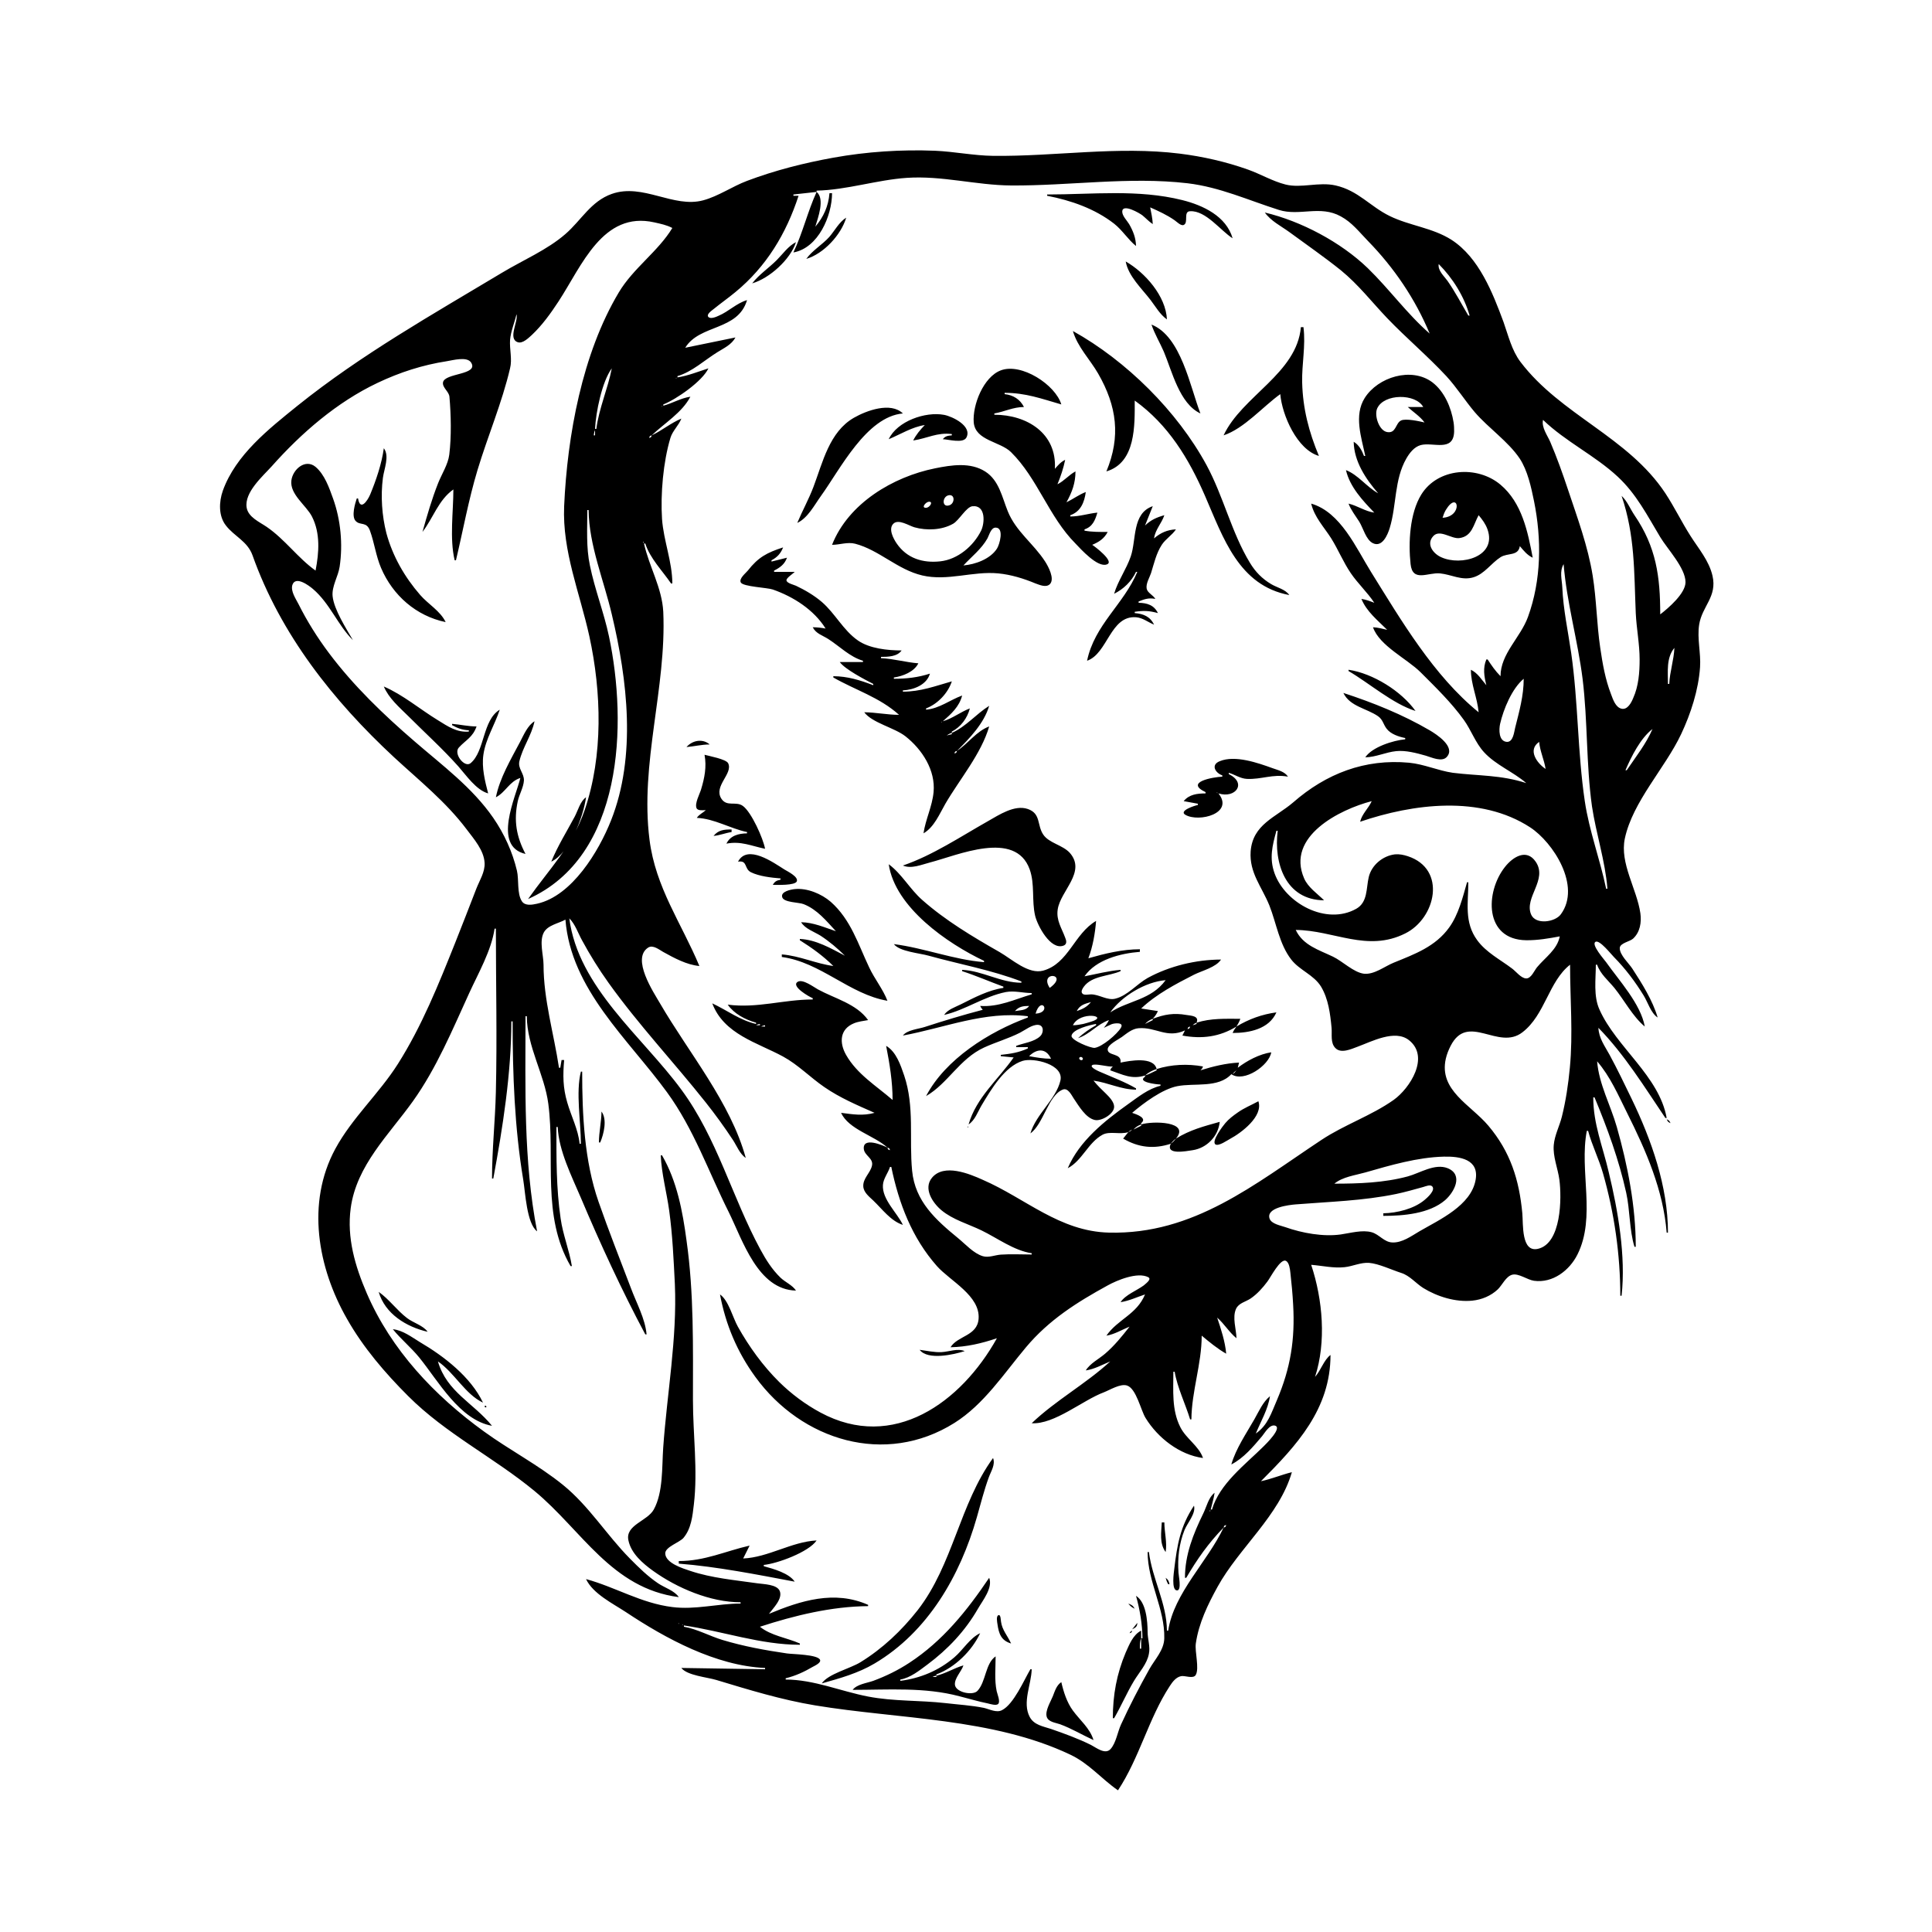 <?xml version="1.0" encoding="UTF-8"?>
<svg xmlns="http://www.w3.org/2000/svg" xmlns:xlink="http://www.w3.org/1999/xlink" width="1500pt" height="1500pt" viewBox="0 0 1500 1500" version="1.1">
<g id="surface1">
<path style=" stroke:none;fill-rule:nonzero;fill:rgb(0%,0%,0%);fill-opacity:1;" d="M 527 1240 C 523.719 1235 515.953 1232.664 511 1229.328 C 502.809 1223.809 495.922 1217.004 489 1210 C 470.855 1191.633 457.266 1169.191 437 1152.805 C 417.863 1137.328 395.91 1126 376 1111.574 C 337.387 1083.695 303.746 1048.125 284.719 1004 C 275.676 983.023 269.195 961 272.289 938 C 276.762 904.801 301.988 881.004 320.574 855 C 338.941 829.297 351.23 799.566 364.309 771 C 371.41 755.484 381.488 738.016 384 721 L 385 721 C 385 763.289 386 805.723 384.984 848 C 384.438 870.371 382 892.562 382 915 L 383 915 C 390.328 875.551 397 833.125 397 793 L 398 793 C 398 834.043 399.488 875.43 406.246 916 C 407.859 925.68 408.918 950 417 956 C 406.273 900.695 408 845.094 408 789 L 409 789 C 409.195 812.793 422.703 834 425.711 857 C 431.191 899.078 420.305 944 443 983 L 444 983 C 442 970.547 437 958.602 435.273 946 C 431.797 922.402 432 898.809 432 875 L 433 875 C 433.801 893.383 443.895 913.293 451 930 C 466 965.543 482.84 1002 501 1036 L 502 1036 C 500.934 1023.801 494 1011.363 489.809 1000 C 481.336 977.719 472.539 955.512 464.695 933 C 453.676 901.375 452 865.355 452 832 L 451 832 C 446.914 848.168 451 871.059 451 888 L 450 888 C 449 877.086 443.422 866.488 440.426 856 C 437 844.488 437 834.766 438 823 L 436 823 L 435 829 L 434 829 C 430 802.465 422 776.062 422 749 C 421.977 741.602 418.535 731 422.18 724.043 C 425.27 718.223 433.598 717 439 714 C 443.281 768.238 487.688 806.656 517.848 848 C 538.754 876.656 550 909.543 565.754 941 C 576.664 963 588.355 1001.367 618 1002 C 615.227 997.754 609.703 995.523 606 992 C 599.387 985.59 594.648 978.027 590.309 970 C 568.359 929.418 556.719 883.512 529 846 C 498.938 805 448.938 766.703 442 713 C 446.621 717.57 448.734 724.359 451.859 730 C 458 741.363 464.867 752.422 472.426 763 C 495.668 795.52 523.188 824.715 547.996 856 C 555.43 865.375 562.41 875.012 568.996 885 C 571.996 889.551 574.398 896 579 899 C 567.277 856.055 534.52 817.074 512.426 779 C 507.508 770.527 489.984 744.289 503.227 735.707 C 506.953 733.293 511.828 737.383 515 739.141 C 523.426 743.809 533.281 749.152 543 750 C 529 716.531 509 689.18 504.285 652 C 496.711 592.648 517.562 534.336 514.961 475 C 514 456.375 504 440 500 422 L 501 422 C 504.629 433.461 514.316 443.176 521 453 L 522 453 C 521.953 436.07 515.246 420 514 403 C 512.758 383.547 514.887 358.727 520.508 340 C 522.168 334.457 526.922 330.398 529 325 C 520.797 328.434 513.98 334.223 506 338 C 515.855 328.566 529.59 320.355 536 308 C 528.578 309.098 522.172 313.039 515 315 L 515 314 C 525 310.102 545.352 296 550 286 C 542.215 288.488 534 291.805 526 293 L 526 292 C 537.355 288.723 547 279.609 557 273.426 C 562.168 270.207 568 267.605 571 262 L 532 270 C 543.309 251.613 572.898 257 580 233 C 571.84 235.402 565.777 241.82 558 245.121 C 556.219 246 551.578 248 549.922 246 C 548.234 244 552.785 241 554 240 C 559.617 235.438 565.473 231.316 571 226.75 C 595 207 610.43 181.414 620 152 L 616 152 L 616 151 L 634 149 C 627 164.387 623.273 180.711 616 196 C 635.352 192.508 645.949 167.586 646 150 L 644 150 C 643.207 160 639.473 168.406 633 176 C 635 169.223 640.691 154.41 634 149 L 634 148 C 657.238 147.52 680.652 139.688 704 138.09 C 731.309 136.219 757.871 143.805 785 144 C 830.391 144.316 876.695 137 922 142.285 C 947.188 145.301 969 155.406 993 163 C 1008.977 168.027 1024.914 159.09 1041 168 C 1049.625 172.633 1055.293 180.109 1062 187 C 1082.324 207.816 1098.785 232.062 1110 259 C 1092.23 243.477 1078.727 224.504 1061.91 208.172 C 1041 188.012 1010.23 171.691 982 165 C 986.816 171.691 994.43 175.383 1001 180.152 C 1014.418 190 1028 199.387 1041 209.805 C 1054.707 221 1064.957 234.363 1077 247 C 1091.84 262.48 1108.34 276.355 1122.91 292 C 1131 300.812 1137.391 311 1145 320 C 1155.645 332.383 1170.93 342.672 1179.895 356.004 C 1186 365.293 1188.785 378.164 1190.996 389 C 1197 418.621 1196.742 450.344 1186.305 479 C 1180.457 495.059 1165 507.57 1165 525 C 1161 521 1158 516.605 1155 512 L 1154 512 C 1151.176 518.691 1152.305 525.121 1154 532 C 1150.223 527.637 1147.316 522.531 1142 520 C 1142 531.414 1147 541.727 1148 553 C 1113 524.531 1087.984 481.828 1064.426 444 C 1052.895 425.488 1040.879 397.605 1018 391 C 1020.508 401.551 1027.895 409.094 1033.562 418 C 1039 426.73 1042.91 436.43 1048.746 445 C 1054.27 453.113 1061.594 459.824 1067 468 C 1063.668 466.719 1060.539 465.531 1057 465 C 1061 474.816 1069.609 481.609 1077 489 C 1073.293 488.152 1069.82 487.176 1066 487 C 1070.879 501.344 1092.492 511.492 1103 522 C 1114.707 533.707 1126.887 545.508 1136.57 559 C 1142.297 567 1145.492 576.688 1152.184 584 C 1161.355 594 1174.801 599.176 1185 608 C 1165.203 601.559 1147.996 602.473 1128 600 C 1116.449 598.32 1105.688 593.301 1094 592.172 C 1059.594 589 1029.625 600.629 1004 623 C 990.332 634.688 972.633 640 971 661 C 969.867 677.66 979.637 688.406 985.547 703 C 991 716.785 993.227 733 1002.527 745 C 1009 753.371 1020 756.816 1025.648 766 C 1031.371 775.578 1032.793 787.113 1033.828 798 C 1034.309 803.027 1032.816 809.512 1036.652 813.566 C 1041 818.32 1049 814.508 1054 812.68 C 1064.996 808.652 1083 799 1093.906 807.57 C 1110.367 820.574 1094.602 845.035 1082 854 C 1064.59 866.281 1043.824 873.195 1026 885.004 C 973.93 919.504 926.781 958.598 861 957 C 822.574 956.043 796.301 930.473 763 916 C 752.453 911.23 732.945 903.215 723.652 914.328 C 716.562 922.809 724.215 934.047 731 939.672 C 739.883 947.035 751.758 950.305 762 955.258 C 774.34 961.23 787.27 971 801 973 L 801 974 C 793 974 784.934 973.531 777 974.09 C 772.461 974.406 767.504 976.676 763 975.281 C 755.828 973.07 749.66 966.062 744 961.426 C 726.543 947.113 710.469 932.77 708.172 909 C 705.762 884.105 710.191 859.289 701.996 835 C 699.246 827 695.832 816.531 688 812 C 690.719 826.02 693 839.688 693 854 C 680.32 843.027 665.391 834.004 656.879 819 C 651.578 809.656 651.859 799.055 663 794.484 C 666.469 793.059 670.34 792.691 674 792 C 664.977 779.297 648 775.277 635 768.137 C 631.676 766.32 623.418 760 619.426 762.215 C 613.598 765.641 628.512 774.059 631 775 L 631 776 C 608.191 776.016 588 783 565 780 C 570 787.129 578.621 791.707 587 794 L 587 795 C 574.336 792.07 564.535 784.391 553 779 C 562 803 588 809.445 608 820.312 C 619.676 826.688 629 836.449 640 844 C 652.316 852.477 665.445 858 679 864 C 669.957 866.539 662 865.156 653 864 C 659 877 678.707 881.547 689 891 C 685.516 889.18 669.727 882.441 670.66 892.043 C 671.176 897.297 678.328 899.242 677 905.004 C 675.77 910.672 669.969 914.812 670.25 921 C 670.469 925.828 674.816 929.035 678 932.09 C 684.98 938.742 691.578 948 701 951 C 696.516 941.52 684.75 931.25 685.504 920 C 685.84 915 689.512 910.707 691 906 L 692 906 C 697.836 934.277 708 961 727.438 983 C 737.559 994.43 761.23 1006.035 759.773 1024 C 758.691 1037.352 743.488 1037 738 1046 C 750.527 1045.742 762.199 1043 774 1039 C 746.262 1088.824 693.539 1127.141 637 1096.691 C 625.328 1090.406 614.434 1082.293 605 1073 C 592.352 1060.496 581.508 1045.5 572.863 1030 C 568.926 1023 565.648 1009.535 559 1005 C 563.441 1028.566 572.289 1049.531 586.426 1069 C 622.312 1118.422 687.211 1138.531 741 1104.77 C 764 1090.301 779.41 1066.469 796.59 1046 C 814.379 1024.805 836 1011.145 860 998 C 867.188 994 883.266 987.281 891.535 991.641 C 894.551 993.23 889 997 887.996 998 C 882.555 1002 873.711 1005.32 870 1011 C 876.594 1010.027 882.691 1007.055 889 1005 C 882.465 1020.695 868 1024.117 859 1037 C 865.289 1036 871 1032.418 877 1030 C 871 1037.621 865.332 1044.703 858 1051 C 853.191 1055.129 846.293 1058.559 843 1064 C 849.781 1063 855.738 1059.605 862 1057 C 843 1074.477 819.465 1087.316 801 1105 C 818.668 1106.035 840.613 1087.098 857 1081 C 861.789 1079.152 869.727 1074.098 874.957 1075.695 C 882.266 1078 885.699 1095 889.469 1101 C 898.961 1116.406 915.801 1129.547 934 1132 C 930.82 1122.652 920.871 1117 916.379 1108 C 909.598 1094.562 911 1079.547 911 1065 L 912 1065 C 914 1077.094 920.402 1090.156 924 1102 L 925 1102 C 925.18 1080.117 932.984 1059 933 1037 C 939 1042 945.203 1047.129 952 1051 C 951.25 1041.824 947.953 1031.707 945 1023 C 950.559 1027.812 954.309 1034.395 960 1039 C 959.855 1032 956.57 1022.82 959.703 1016.105 C 961.781 1011.652 967.234 1010.691 971 1008.148 C 976 1004.746 980.438 999.816 984 995 C 986.262 992.16 994.188 976.5 998.504 979 C 1001 980.352 1001.539 985.445 1001.828 988 C 1002.758 996.281 1003.57 1004.684 1004 1013 C 1005.531 1040 1002 1062.137 991.426 1087 C 987 1097.141 984.441 1106.414 975 1113 C 978.875 1103.555 984.492 1094.199 986 1084 C 980.367 1088.652 977.418 1095.746 973.852 1102 C 967.535 1113.066 959.551 1124.68 956 1137 C 965.578 1132.109 973 1123.176 979.914 1115 C 982 1112.449 985.68 1105.797 989.812 1106.832 C 996 1108.414 982.652 1121.355 981 1123 C 966.93 1137 946.762 1152.047 941 1172 L 940 1172 C 941 1167.645 942.402 1163.441 943 1159 C 938.359 1162.402 936.734 1170 934.242 1175 C 926.426 1191 920 1207.039 920 1225 L 921 1225 C 929.355 1210.699 938.262 1198 950 1186 C 937.836 1212.055 911.297 1237 907 1266 L 906 1266 C 905.824 1244.605 894.664 1226 892 1205 L 891 1205 C 891 1228.059 904.504 1249.215 903.945 1272 C 903.719 1281.262 896.594 1288.32 892.309 1296 C 884.492 1310.008 876.988 1324.41 870.309 1339 C 867.668 1344.766 866.531 1353.008 862.352 1357.832 C 858.211 1362.613 851.301 1357 847 1354.754 C 837 1349.805 826.516 1346 816 1342.355 C 809.812 1340.293 802.809 1339.344 799.453 1333 C 793.543 1321.781 800.758 1307.711 801 1296 L 800 1296 C 794.91 1304.633 787 1323.234 777.906 1327.781 C 773.738 1330 768.172 1327 764 1326.016 C 754 1324 743.969 1323.461 734 1322.285 C 714 1320 693.859 1321.027 674 1317.195 C 652.734 1313.094 631.883 1304.016 610 1304 L 610 1303 C 617.355 1301.258 624.43 1298 631 1294.137 C 632.422 1293.336 637.75 1291 636.652 1288.633 C 634.719 1284.477 615.371 1284.371 611 1283.727 C 594 1281.234 577.402 1278.219 561 1273.281 C 551 1270.277 541.227 1264.762 531 1263 L 531 1262 C 560.941 1266.406 590.434 1277 621 1277 L 621 1276 C 610.922 1271.531 598.695 1270.016 590 1263 C 616.93 1254.238 645.539 1247.234 674 1247 L 674 1246 C 647.859 1234.426 621.723 1242.707 597 1253 C 600.207 1248.672 607.859 1241.289 605.383 1235.227 C 603.215 1230 592.73 1230 588 1229.27 C 570.613 1226.766 552.738 1225.246 536 1219.668 C 530.367 1217.789 516.605 1213.617 516.496 1206.043 C 516.426 1201.008 527.641 1197.574 530.66 1194 C 536.73 1186.758 537.652 1177 538.715 1168 C 541.844 1141.555 538 1113.594 538 1087 C 538 1045.562 538.848 1004.102 533 963 C 529.996 940.461 525.598 917 514 897 L 513 897 C 513.613 911.25 517.625 925.832 519.574 940 C 522.176 959 523 978.016 523.961 997 C 525.801 1039 517.844 1082.145 514.91 1124 C 513.863 1139 514.977 1158.547 507.582 1172 C 502.613 1181.043 485.242 1184 487.918 1196 C 490 1206.066 498.988 1213.816 507 1219.57 C 525.785 1233.062 551.578 1244 575 1244 L 575 1245 C 557.309 1245 539.77 1250 522 1247.715 C 497.777 1244.738 477.992 1232.289 455 1226 C 460.32 1237.379 475.883 1245 486 1251.668 C 516.902 1272.23 555.969 1293.367 594 1295 L 594 1296 L 529 1295 C 533.406 1300.812 549 1302.18 556 1304.281 C 581.578 1312 606.582 1319.703 633 1324.078 C 697.762 1334.809 770.734 1333.68 831 1362.32 C 845.727 1369.32 855 1381 868 1390 C 884.738 1364.707 891.691 1334.312 908.242 1309 C 910.336 1305.801 913 1302.18 917 1301.355 C 919.977 1300.738 926.504 1303.73 928.395 1300.398 C 931.289 1295.285 927.531 1282.27 928.43 1276 C 930.68 1260.293 937.727 1245.77 945.312 1232 C 961.953 1201.785 993.27 1176.773 1003 1143 C 994.867 1145 987.199 1148.305 979 1150 C 1006.793 1122.207 1032.996 1094 1033 1052 C 1027.883 1055.75 1025.473 1064.098 1021 1069 C 1029.816 1042 1027 1009 1018 982 C 1026.715 982.688 1035.18 984.77 1044 983.824 C 1050.301 983.152 1056.574 980 1063 980.496 C 1070.402 981.078 1080.715 986.016 1088 988.328 C 1094.551 990.41 1099.25 996.359 1105 1000 C 1115.824 1006.664 1130 1011.117 1143 1009.828 C 1150.449 1009.082 1157.551 1006.125 1162.961 1001 C 1166.367 997.617 1169.199 991.047 1174 989.707 C 1178.953 988.336 1185.871 993.695 1191 994.395 C 1205.523 996.379 1218.523 986.406 1224.73 974 C 1239.336 944.812 1225.988 909.008 1232 878 L 1233 878 C 1236 889.199 1241.371 899.781 1244.574 911 C 1253.344 941.723 1258 974.09 1258 1006 L 1259 1006 C 1262.391 975.152 1256.234 940 1249 910 C 1244.387 890.074 1237 872.797 1237 852 L 1238 852 C 1248 876.09 1256.926 900.414 1262.574 926 C 1265.574 939.57 1265 955 1269 968 L 1270 968 C 1270 936.762 1263.812 905 1255.289 875 C 1250.465 858.012 1241.418 841.82 1240 824 C 1250.191 835.777 1256.34 850.188 1263.246 864 C 1277.926 893.355 1291.387 924 1294 957 L 1295 957 C 1295 921.223 1282.184 885 1266.742 853 C 1261.234 841.621 1255.715 830.113 1249.691 819 C 1245.91 812.027 1241.375 806.184 1241 798 C 1261.215 818.641 1276.91 844.148 1293 868 L 1294 868 C 1288.191 835.426 1254.891 813 1241.906 784 C 1237 773.434 1239 760.277 1239 749 L 1240 749 C 1242.434 756.215 1248.648 761.25 1253.387 767 C 1261 776.383 1267.695 789.309 1277 797 C 1273.879 779.492 1257 761.227 1246.965 747 C 1245.711 745.223 1235 733.148 1238.793 731.207 C 1241.996 729.516 1250.957 741 1253 743 C 1261.906 752 1269.598 762.238 1276.188 773 C 1279.422 778.277 1281.773 786.578 1287 790 C 1283.176 776.809 1274.781 763.48 1267.305 752 C 1264.559 747.785 1257.516 741.438 1257.574 736.133 C 1257.613 732.188 1265.379 731.07 1267.895 728.773 C 1273.367 723.773 1274.574 716.02 1273.57 709 C 1270.895 690.254 1257.414 670.227 1261.52 651 C 1267.652 622.254 1292.777 596.359 1305.219 570 C 1312.742 554.062 1318.699 535.672 1319.91 518 C 1320.66 507.074 1317.531 495.781 1319.215 485 C 1321.465 470.582 1333.383 463.398 1329.57 447 C 1326.836 435.23 1318.766 426 1312.438 416 C 1305.574 405.223 1300 393.672 1292.996 383 C 1264 339.133 1211.801 322.254 1180.504 281 C 1173.723 272.062 1171 260.387 1167.32 250 C 1158.914 227.285 1148.238 200 1127 186.238 C 1112.297 176.82 1094.488 175.297 1079 167.742 C 1063.691 160.273 1054.598 148 1037 144 C 1023.93 141 1010.289 146.379 998 143.238 C 987.961 140.676 978.738 135.16 969 131.691 C 951.949 125.617 933.953 121.52 916 119.285 C 867.59 113.262 819.41 121.57 771 121 C 755.949 120.816 741 117.695 726 117.039 C 699.637 116 672.961 117.742 647 122.426 C 624.227 126.531 601.68 132.25 580 140.426 C 568.457 144.777 557.902 152.281 546 155.512 C 522.867 161.785 499.188 142.023 475 150.547 C 458.734 156.277 451.332 171.012 438.996 181.699 C 424.867 194 406 202 390 211.602 C 335.84 244.098 280.371 275.344 231 315 C 208.715 333 183 353.125 173 381 C 170 389.555 169.523 400.516 175.395 408 C 182 416.535 192 420.109 196 431 C 217.801 492.477 258.645 544.027 306 588 C 325.5 606 346.289 622.598 362.371 644 C 367.969 651.445 375.754 660.191 376.246 670 C 376.602 677.102 372.293 683.613 369.812 690 C 364.363 704.012 358.984 718.039 353.398 732 C 340.535 764.164 327.551 796.633 308.945 826 C 294.289 849.137 273.406 867.824 260.309 892 C 237.617 934 246.676 984.254 269.426 1024 C 282 1046.215 298.969 1066 317 1084 C 346.18 1113.176 383.379 1131.543 415 1157.613 C 451.719 1188 474.812 1233.262 527 1240 M 813 151 L 813 152 C 831.535 155.594 849.988 162 865 173.668 C 871.469 178.766 875.785 186 882 191 C 881.867 184.699 879.777 179.449 876.664 174 C 875 171.234 871.176 167.535 871.305 164.164 C 871.559 157.77 885 165.613 887 167.223 C 889.727 169.477 892 172 895 174 C 894.809 169.578 893.84 165.336 893 161 C 899.723 164 905.91 166.801 912 171.035 C 913.586 172.141 916.961 175.617 919 174.656 C 923 173 918.48 164.086 924 164 C 936.203 163.301 947.73 179.203 957 185 C 952 167.777 934 159.402 918 155.375 C 883.527 146.754 848 151 813 151 M 626 201 C 639.461 197.039 653 182.402 657 169 C 651.492 172.332 648 179.238 643.828 184 C 638.297 190.117 630.816 194.301 626 201 M 522 177 C 510.988 195.23 491.684 208.16 480.453 227 C 452 274.59 440.434 338.344 438 393 C 436.504 428.078 450.199 460.371 457.574 494 C 467 537.227 468.414 586.73 453.922 629 C 444.297 657.066 426.539 674.52 410 698 C 484 665 487.195 562.027 472.789 494 C 468.852 475.406 461.777 457.625 458 439 C 455 425 456 410.363 456 396 L 457 396 C 457.227 423.152 468.906 450.812 475 477 C 487.18 528 494.195 587.105 474.398 637 C 464.969 660.773 444.211 695.562 417 701.637 C 413.238 702.477 407.652 703.539 405.176 699.723 C 401.242 693.66 402.992 683 401.348 676 C 397.906 661.453 391.449 647.273 382.977 635 C 366.676 611.391 343.457 594.285 322 575.719 C 297.914 555 274.535 532.547 255.375 507 C 246.434 495.078 238.418 482.328 231.754 469 C 229.723 465 225.516 459 227 454.148 C 229.465 446.742 239.992 454.734 243 457.301 C 256.188 468.559 262.207 485.332 274 497 C 268.824 488 259.367 473.402 258.254 463 C 257.426 455.273 262.578 447.535 263.699 440 C 266.297 422.562 264.555 403.648 258.566 387 C 255.52 378.539 252 368.355 244.906 362.395 C 237 356 227.328 364.398 226.23 373 C 224.848 383.785 237.707 392.305 242.18 401 C 248.852 414 247.68 429.176 245 443 C 231.285 433.258 221.242 418.762 207 409.027 C 201.426 405.219 192.66 401.512 191.484 394 C 189.641 382.211 204 369.754 211 362 C 234 336.148 261.512 312.285 293 297.32 C 310.34 289.078 328 283.367 347 280.426 C 351.543 279.719 362.656 276.535 365.777 281.516 C 371.918 291.316 344.922 289.402 343.922 297.027 C 343.422 301 348.578 304 348.941 308.004 C 350.18 322.062 350.562 339.004 348.816 353 C 347.871 360.559 342.988 368 340.203 375 C 335.262 387.473 331.629 400.117 328 413 C 336.363 402.156 340.336 388.285 352 380 C 352 397.395 348.969 418.062 353 435 L 354 435 C 359.566 411.621 363.715 388.266 370.719 365 C 378.641 338.707 389.758 312.688 396 286 C 397.793 279 395.555 271.305 396 264 C 396.594 257.121 399.461 250.656 401 244 C 402.633 249.375 394 263 402 265.695 C 405.883 267 410.555 262.176 412.996 260 C 420.996 252.465 427.695 243.113 433.656 234 C 451.695 206.418 468 163.637 508 172.652 C 512.875 173.75 517.551 174.668 522 177 M 584 220 C 597.438 216.121 613.715 201.422 618 188 C 612 191 607.648 197.352 603 202 C 596.945 208.055 589.168 213.246 584 220 M 874 203 C 876 214.375 886.559 224.109 893.348 233 C 897.395 238.305 900.508 244.047 906 248 C 905.168 229.805 889 211.605 874 203 M 1117 205 C 1127.945 216 1136.703 230 1141 245 L 1140 245 C 1134.672 236 1129.824 226.609 1123.793 218 C 1121 214.172 1116.191 210 1117 205 M 1142 246 L 1141 247 L 1142 246 M 894 252 C 896.492 259.367 900.527 266 903.574 273 C 910 288.207 915.68 313.383 932 321 C 923.973 300.312 917 261 894 252 M 1010 254 C 1006.867 290 964.277 307.461 950 338 C 965.926 332.719 980.426 315.75 994 306 C 995.43 322.363 1007 349 1024 354 C 1016.227 335.309 1011.516 317.383 1011 297 C 1010.656 282.453 1013.844 268.574 1012 254 L 1010 254 M 833 257 C 836.57 269.391 846.246 279.012 852.57 290 C 867.188 315.395 870.223 339.008 859 366 C 882 359.18 881 330.039 881 311 C 907 329.699 922.973 356.027 935.574 385 C 949.773 417.637 961.734 454.602 1001 462 C 998 457.527 991.523 456.246 987 453.547 C 980 449.402 974.672 444 970.465 437 C 956.172 413.535 949.871 385.309 936.691 361 C 914 319.254 874.516 280.113 833 257 M 475 286 C 471.934 301.805 465 317.105 463 333 L 462 333 C 462.555 320.309 467.395 296.207 475 286 M 848 423 C 853.312 420.773 857.281 418.195 860 413 C 853.918 413 848 413.113 842 412 L 842 411 C 848.191 409 850.262 404 852 398 C 844.781 398.719 838.422 401 831 401 L 831 400 C 839 397.254 841.93 390 843 382 C 837.746 384.02 833 387.559 828 390 C 832.34 382.086 834.977 375.129 835 366 C 829.914 368.699 826.277 373.371 821 376 C 823.57 369.734 825.629 363.652 827 357 C 823.57 358.672 821.516 361.152 819 364 C 820.605 336.422 797.348 322.016 772 322 L 772 321 C 780 319.613 786.59 316.023 795 316 C 792 310 786.59 306.676 780 306 L 780 305 C 796.43 305 808.613 309.57 824 314 C 819.523 298.781 793 281.469 777 287.562 C 763.555 292.637 754.938 314.477 756 328 C 757.312 342.203 776.469 342.656 784.961 351.043 C 805.629 371.453 814.305 401.238 835 422 C 839 426.176 852.215 441 859.383 438.188 C 865.637 436 849.805 424.145 848 423 M 1060 354 L 1059 354 C 1057.355 349.656 1055 345.316 1051 343 C 1051.316 358.289 1060.277 371.766 1070 383 C 1061 378 1054.469 368.668 1045 365 C 1048 378 1058 388.672 1067 398 C 1059.875 397 1053.969 392.656 1047 391 C 1048.941 396.121 1052.379 400.398 1055.305 405 C 1058.422 410 1060.492 419.156 1066 421.777 C 1073.227 425.168 1077.387 415.145 1078.961 410 C 1084.363 392.324 1082.422 372.441 1091.879 356 C 1094.379 351.656 1097.941 347 1103 345.574 C 1112.535 343 1128.551 351.328 1128.984 335 C 1129 332.656 1128.926 330.316 1128.562 328 C 1126.762 316.559 1121.516 304 1111.996 296.766 C 1095.828 284.73 1069.832 292.719 1059.559 309 C 1051 322.523 1057 339.688 1060 354 M 525 293.332 C 525.773 293.332 525 293.832 524.668 293.668 L 525 293.332 M 523 294 L 522 295 L 523 294 M 1105 316 L 1093 316 C 1097.375 320.016 1102.465 323.199 1106 328 C 1102 327.062 1091.344 324.684 1087.727 326.492 C 1083.355 328.676 1084 336.648 1077 335.457 C 1070.609 334.387 1066.793 322.453 1069.27 317.043 C 1074.57 305.449 1099.176 305.391 1105 316 M 514 315.332 C 514.773 315.332 514 315.832 513.668 315.668 L 514 315.332 M 619 406 C 627.234 402.129 632.25 392.168 637.426 385 C 652.266 364.441 672.652 323.488 701 321 C 691.504 311.824 672.738 318.754 663 324.336 C 643.875 335.305 638.777 359 631.574 378 C 627.945 387.613 622.938 396.547 619 406 M 690 341 C 699 337.262 708.176 331.473 718 330 C 714.465 333.699 711.289 337.406 709 342 C 719.906 340.367 727.566 335.555 739 337 L 739 338 C 735.953 338.277 733.879 338.527 732 341 C 736.312 341.09 747.941 344.586 750.395 339.566 C 754.742 330.66 739.379 323.301 733 322.098 C 718.461 319.355 696.527 327.012 690 341 M 1198 326 C 1215.648 343 1238.172 353.508 1256 370.09 C 1270.551 383.621 1278.906 400.211 1289 417 C 1294.543 426.223 1308.633 441 1308.629 452 C 1308.625 460.711 1295.449 472.055 1289 477 C 1289 447.582 1285.887 424.727 1269 400 C 1265.691 395.105 1263.371 389 1259 385 C 1269.504 416 1268.637 444 1270 476 C 1270.566 488.027 1272.996 500 1273 512 C 1273 522 1272.199 532.773 1268 542 C 1266.621 545.402 1263.648 551.273 1259 550.246 C 1254.305 549.207 1252.32 543 1250.812 539 C 1246.297 527.355 1244.238 515.289 1242.422 503 C 1239.668 484.406 1239.543 465.559 1236.562 447 C 1232.867 424 1224.672 402.012 1217.332 380 C 1213.188 367.559 1208.734 355.059 1203.574 343 C 1201.371 338 1196.688 331.766 1198 326 M 719 329 L 718 330 L 719 329 M 462 334 L 462 338 L 461 338 C 461.176 336.316 461.316 335.508 462 334 M 506 338 C 505.453 339.637 505.637 339.453 504 340 C 504.547 338.363 504.363 338.547 506 338 M 298 348 C 296.379 360.047 292 372.82 287.383 384 C 285 389.477 279.578 396.781 278 387 L 277 387 C 275.645 391.004 272.789 400.652 276 404.344 C 279.559 408.367 284.531 404.551 287.234 412 C 290.684 421.496 291.875 431.668 295.871 441 C 305 462.34 323.184 478.277 346 483 C 342 474.48 332.414 469.039 326.289 462 C 314.188 448.09 304.918 432 300 414 C 296.5 400.289 295.461 385.031 297.289 371 C 298.188 364.105 302.605 354.078 298 348 M 1061 355 L 1060 356 L 1061 355 M 646 423 C 652 423 657.988 420.605 664 422.164 C 682.496 427 696.797 442.25 716 446.766 C 735.695 451.395 755.328 443.266 775 445.172 C 785 446.141 794.691 449.137 804 453 C 807.168 454.121 812.328 456.492 815.242 453.398 C 819 449.254 813.852 439.73 811.449 436 C 802.496 422.09 788.828 412.738 782.453 397 C 778 386.039 775.727 373.027 764.996 366.133 C 753.391 358.68 738.676 361.051 726 363.602 C 693.371 370.164 658.695 390.781 646 423 M 1180 424 C 1183 427.551 1185.68 431 1190 433 C 1186.188 412.766 1181.629 390.348 1164.996 376.324 C 1147 361.152 1116.297 363.219 1103.469 384 C 1094.492 398.535 1093.359 421.363 1095.176 438 C 1096.734 452.316 1108.668 444.289 1118 445.176 C 1126.871 446.023 1134.859 451 1144 448.199 C 1152.531 445.625 1157.723 437.289 1165 432.613 C 1170.594 429.02 1178.73 432 1180 424 M 821 376 L 820 377 L 821 376 M 736 384.66 C 741.645 383 741.562 391 736.961 392.34 C 731.355 394.152 731.438 386.152 736 384.66 M 1120 402 C 1120.633 400 1121.316 398 1122.484 396 C 1132.211 380 1136.25 401.121 1120 402 M 720.867 389.582 C 725 389 722 394.148 719 394.25 C 715 394.387 718.57 390 720.867 389.582 M 755 393.035 C 765.66 392 764.492 406.473 761.73 412 C 755.793 424 743.578 434.352 730 435.824 C 716.48 437.297 704.168 433.562 696.223 422 C 693.719 418.359 689.488 410.645 693.602 406.605 C 697.605 402.68 705.781 408.223 710 409.406 C 719.465 412.059 731.32 411.609 740 406.633 C 744.664 404 750.191 393.555 755 393.035 M 865 461 C 872.379 457.324 878.449 451.461 882 444 L 883 444 C 872.516 469.18 849.789 485.023 844 513 C 860 507.531 862 477.719 882 479.227 C 887.203 479.621 891.348 483.07 896 485 C 893 478.645 887.715 476.551 881 476 L 881 475 C 888 474 892 474.094 899 476 C 896 469.727 890.582 468.141 884 468 L 884 467 C 888.664 465.102 891.973 464 897 465 C 895.32 462.031 890.898 460.316 890.262 457 C 889.555 453.113 892.484 448.484 893.645 445 C 896 437.516 897.664 429.684 902 423 C 905 418.402 910 415.535 913 411 C 906.27 411.309 901 413.684 896 418 C 897 411 901.82 406.469 904 400 C 897.938 401.723 893.641 403.609 889 408 L 895 393 C 878.844 398.496 882.379 419 877.922 432 C 874.488 442.023 867.922 451 865 461 M 1148 400 C 1150.852 403.355 1153.414 406.801 1154.895 411 C 1162.402 432.254 1134.363 439.668 1119 432.648 C 1112.91 430 1107 422.652 1112.703 416.316 C 1117.801 410.547 1126.77 418.57 1133 417.77 C 1143 416.477 1144 407.191 1148 400 M 748 439 C 754.344 432.141 762 426.285 766.652 418 C 768 415.523 769.352 409.637 772.977 409.637 C 779.91 409.637 776 423.055 774 426 C 768.812 434.035 757.223 438.246 748 439 M 499.668 420.668 C 499.723 420.723 499.777 421.777 499.332 421.332 C 499.277 421.277 499.223 420.223 499.668 420.668 M 641 488 C 637.637 487.375 634.422 487.027 631 487 C 633.531 492 638.551 493.242 643 496.09 C 651.828 501.738 659.77 510 670 513 L 670 514 L 652 514 C 656 519.656 671.492 527.629 678 531 L 678 532 C 667.879 528.094 657.945 525.031 647 525 L 647 526 C 664 535.742 683 541.414 698 555 C 688.945 555 680 553.074 671 553 C 677 561.18 694.508 565 703 571.668 C 715.891 581.824 726.457 598 724.828 615 C 723.773 626.121 718.609 636.113 717 647 C 725.277 642.242 729.383 632 734 624 C 745 605.117 761.91 585.145 768 564 C 758 567.773 751.738 577.219 743 583 C 752.789 573.211 764 561.664 768 548 C 757.859 554.344 750 564.203 739 569 L 739 568 C 746 564.355 751 557.648 753 550 C 745.727 552.754 739.578 557.816 732 560 C 738.492 554.324 744.812 548.656 747 540 C 737.484 543.465 729.391 550.094 719 551 L 719 550 C 727.996 546.59 736 538.191 739 529 C 725.887 532.723 714.82 537 701 537 L 701 536 C 709.348 535.617 719.551 531.699 722 523 C 712.637 526 703.789 527 694 527 L 694 526 C 700.984 525 709.758 521.59 713 515 C 703.277 514.23 693.766 511.418 684 511 L 684 510 C 689.406 510 696.695 509.824 700 505 C 689.199 505 675 503.547 666 497.199 C 654.617 489.246 648.383 476.23 638 467.301 C 632 462.195 625 458.109 618 454.781 C 616.301 454 611 452.824 610.633 450.703 C 610.191 448.832 615.812 445.391 617 444 L 601 444 L 601 443 C 605.656 440.68 609.258 438.016 611 433 L 599 436 L 599 435 C 603.441 432.676 606.188 429.68 608 425 C 595.438 429.086 588.75 432.594 580.609 443 C 579 445 573.5 449.25 575.176 452.258 C 576.992 455.52 595.691 456.191 600 457.695 C 616 463.289 631.859 473.387 641 488 M 1214 438 C 1216.352 467.555 1225 497.395 1228.715 527 C 1232.773 560 1231.402 593.105 1236 626 C 1239.211 647.41 1246.293 668.414 1248 690 L 1247 690 C 1242.258 667.082 1233.871 645.281 1230.426 622 C 1224.785 584 1225.363 545.211 1219.867 507 C 1217.414 490 1213.719 473.277 1212.961 456 C 1212.691 450 1210.621 443.637 1214 438 M 601 444 L 600 445 L 601 444 M 1068 468 L 1067 469 L 1068 468 M 1078 489 L 1077 490 L 1078 489 M 1300 503 C 1299.594 512.461 1296.41 521.602 1296 531 L 1295 531 C 1295 521.535 1293.566 510.801 1300 503 M 1047 520 L 1047 521 C 1063.238 530.48 1081.211 546.367 1099 552 C 1088 536.539 1065.859 522.785 1047 520 M 1183 527 C 1183 540.242 1179.559 552.258 1176.371 565 C 1175.527 568.379 1174.863 576.137 1169.988 576 C 1163.496 575.613 1163.695 566.363 1164.68 562 C 1167.23 550.695 1173.973 534.461 1183 527 M 298 533 C 301.871 542.16 310 549.098 317 556 C 330 569.023 343.539 581.23 355.836 595 C 362 602 369.711 613.395 379 616 C 376.527 606.438 373.871 596 375.301 586 C 377 573.781 384.203 562.648 388 551 C 374.512 559.133 376.52 583.238 365.363 592.535 C 360.715 596.406 351.84 585.129 356.254 580.379 C 361.891 574.309 367 572.484 370 564 C 363.453 564 357.449 562.527 351 562 L 351 563 C 355.227 565.402 359 566.777 364 567 L 364 568 C 354.551 568.781 347.793 564 340 559.188 C 326 550.641 313 539.496 298 533 M 1043 538 C 1048 548.527 1061.219 550 1069.957 556.105 C 1073.746 558.797 1073.941 562.406 1076.59 565.785 C 1079.797 570 1086 572 1091 573 L 1091 574 C 1081.789 574.805 1065.254 580 1060 588 C 1068.367 587.824 1075.797 584.016 1084 583.176 C 1091.438 582.41 1099.883 584.699 1107 586.711 C 1111.422 588 1119.645 592 1123.395 587.562 C 1130.238 579.754 1115.242 570.082 1110 567.012 C 1089 554.73 1066 545.512 1043 538 M 718 551 L 717 552 L 718 551 M 385 619 C 392.516 615.191 395.406 606.742 404 604 C 400.555 618.512 382 657 408 663 C 400.883 649.469 398.75 637.051 402 622 C 403.172 616.664 406.43 611.445 406.77 606 C 407 600.375 401.914 596.75 403.254 591 C 405.766 580.227 412.719 571 415 560 C 409.625 563.262 406.648 570.562 403.781 576 C 396.621 589.57 388 604 385 619 M 731 560.332 C 731.773 560.332 731 560.832 730.668 560.668 L 731 560.332 M 365 566 L 364 567 L 365 566 M 1283 566 C 1278 577.602 1269.988 587.641 1263 598 L 1262 598 C 1266.621 587.27 1273.621 573.195 1283 566 M 739 569 L 739 570 L 735 571 C 736.457 570 737.246 569.562 739 569 M 533 580 C 539 579.516 544.852 578.016 551 578 C 545.523 573.234 537.574 574.762 533 580 M 1195 576 C 1195.633 583.238 1198.945 590 1200 597 C 1193.41 592.637 1185.758 582.332 1195 576 M 743 583 C 742.453 584.637 742.637 584.453 741 585 C 741.547 583.363 741.363 583.547 743 583 M 547 586 C 548.746 595.41 547 604 544.281 613 C 543.215 616.543 539.262 623.727 540.777 627.398 C 541.723 629.688 546 629 548 629 C 545.625 631.156 542.785 632.293 541 635 C 554.766 635.594 566.699 643.246 580 646 L 580 647 C 573.406 647.141 567 648.707 564 655 C 575.258 652.824 583.176 656.758 594 659 C 592.547 651 583.469 630.613 576.785 625.742 C 571.309 621.746 564.324 626.77 560 620 C 553.875 610.227 569.273 600.707 565.352 592.602 C 563.801 589.391 550.535 587 547 586 M 949 602 L 949 603 C 941.926 603.305 919.395 607.16 936 615 L 936 616 C 929.512 616.055 923.289 616.727 919 622 L 930 624 L 930 625 C 928 625.301 914.766 629.457 920.379 632.664 C 930.895 638.68 958.406 631.543 946 616 C 959.262 620.203 968.34 608 954 601 L 954 600 C 958.66 601.344 963 604.473 968 604.727 C 979.246 605.305 988.168 600.797 1000 603 C 997.328 599 992.406 598.008 988 596.414 C 976.762 592.352 958.926 586.043 947 591 C 939.848 593.832 943.551 600.102 949 602 M 945 615.332 L 945.332 615.668 C 944.84 615.832 944.227 615.332 945 615.332 M 428 669 C 442.398 662.145 452.969 634.004 455 619 C 450.527 622.051 448.719 629.266 446.219 634 C 440 645.648 433 656.781 428 669 M 1065 622 C 1062.457 627.707 1057.473 631.797 1056 638 C 1096.938 624.066 1149.266 617.133 1188 642.344 C 1206 654.125 1227.805 688 1211.867 709.812 C 1207.438 716 1192.266 718.234 1188.742 710 C 1183.191 696.758 1201.879 683.035 1192.297 669.016 C 1185.191 658.613 1174.605 665.305 1168.52 673 C 1153 692.492 1152.23 729.617 1185 730 C 1193.727 730.098 1202.445 728.613 1211 727 C 1209 737.336 1199.641 743.363 1193.328 751 C 1191.254 753.512 1188.82 759.707 1184.957 759.652 C 1181 759.602 1176.922 754.117 1174 752 C 1164.785 745 1153.895 739.539 1146.926 730 C 1136.648 716 1139.996 701.082 1140 685 L 1139 685 C 1135.68 696.703 1132.387 710 1125.211 720 C 1114.469 735 1098.305 740.793 1082 747.453 C 1074.891 750.355 1067 756.785 1059 756 C 1050.957 755 1042.348 746.316 1035 742.785 C 1023.91 737.453 1011.656 734 1006 722 C 1035.609 722.246 1061.492 739.496 1091 724.73 C 1114.762 713 1123.48 674.746 1093 664.75 C 1089.785 663.695 1086.395 663 1083 663.316 C 1073.527 664.48 1064.883 671.66 1062.68 681 C 1060.633 689.676 1062 700.516 1052.984 705.582 C 1029.68 718.684 997.844 701.211 989.547 678 C 985.34 666.227 987.855 656.527 991 645 L 992 645 C 988.836 670.039 998 698.754 1028 699 C 1022.762 693.766 1015.559 689 1012.531 682 C 998.285 649.301 1040.352 628.395 1065 622 M 701 672 C 707.664 674.797 715.422 671.32 722 669.629 C 743.32 664.148 788.324 644 799.449 675 C 803.574 686.527 800.914 699.195 803.68 711 C 805.414 718.398 815.602 738.023 825.758 734.164 C 828.562 733.098 828 730.234 827 728 C 824.25 720.445 819.91 714.559 821.215 706 C 823.414 691.52 843.559 677 830.609 662.176 C 825 656 814.473 654.629 810 648 C 805 640.574 808.281 631.652 798 628.109 C 787.684 624.555 775.578 632.73 767 637.574 C 745.855 649.52 724 664.141 701 672 M 554 649 C 558.82 648.578 563.234 646.703 568 646 L 568 644 C 562.227 644.016 557.828 644.289 554 649 M 573 669 C 580.57 667.75 577.598 674.477 583 677.195 C 589.457 680.379 598.934 681.438 606 682 L 606 683 C 602.926 683.629 601.574 684.281 600 687 C 603.246 687 617.27 687.613 618.652 684.262 C 620 680.621 611.25 676.461 609 675.051 C 600.594 669.773 580.262 655.117 573 669 M 690 671 C 694.953 704.555 735.695 732.613 764 746 L 764 747 C 740.441 745.125 717.516 736 694 733 C 698.43 738.824 713.992 740 721 742 C 744.727 748.586 770 753.148 793 762 L 793 763 C 776.98 763 762.832 753.691 747 753 L 747 754 C 757.914 757.551 768.297 762.105 779 766 L 779 767 C 767.316 768.719 756.438 774.531 746 779.754 C 741.547 782 735.789 783.742 733 788 C 749.688 784.137 764 773.602 781 770.215 C 787.723 769 794.238 771 801 771 L 801 772 C 787.422 776 775.461 782 761 781 C 761.66 782.395 761.965 782.812 763 784 C 747.758 788 732.984 792.445 718 797.328 C 712.859 799.008 704.355 799.57 701 804 C 733.477 798 764.664 784.785 798 789 L 798 790 C 767.949 801.004 734 822.328 719 851 C 736 841.191 744.953 822.059 764 813.309 C 773.18 809.09 783 806.344 792 801.742 C 795.98 799.703 801.234 795.438 805.941 795.695 C 810.734 796 810.273 802 807.684 804.441 C 803 809 794.785 809.785 789 812 L 789 813 L 798 813 L 798 814 C 790.676 817.309 784.84 818.117 777 819 L 777 820 L 787 821 C 775 838.148 757.969 852.129 752 873 C 756.992 869.797 759.203 863 762.203 858 C 769.367 846.133 779.852 828.02 794 823.652 C 802.547 821.016 826.234 826.406 823.293 839 C 819.895 853.559 804.305 865.059 800 880 C 810.293 872.418 813.723 850.695 825 846 C 829.207 844.191 831.949 850.375 833.746 853 C 837.57 858.586 842.918 868 850 869.547 C 855 870.742 865.367 864.738 865 859 C 864.82 855.395 861.23 851.668 858.824 849.285 C 855.402 846 852 842.75 849 839 C 860.227 840.512 870.527 846 882 846 L 882 845 C 873.43 840 864 836.531 855 832.574 C 854 832.168 845.758 828.781 847.922 827.027 C 850 825.332 860.516 828.574 864 828 C 862.812 829.188 862.473 829.586 862 831 C 871.73 834.312 878.652 838.281 889 835 L 889 836 C 882.438 840.109 898 842 901 842 L 901 843 C 891.688 845.215 883.68 851.664 876 857.141 C 857.73 870.172 838 885.809 829 907 C 840.199 901.141 844.793 887.121 856 881.008 C 861.578 878 869.52 881.055 876 879 L 872 884 C 884 891 895.824 892.285 909 888 C 904.617 897.035 921.176 893.723 926 893 C 937 891.328 945.852 882.207 947 871 C 934.59 874.496 924 877.176 913 884 C 924.332 870.523 894.844 870.195 886 873 L 886 872 C 891 868 882.395 865.156 879 864 C 887.945 856.375 902.332 845.645 914 843.312 C 927.305 840.656 945.801 845.008 956 834 C 965.797 840.754 985.387 827.164 987 817 C 977.852 818.371 968.289 823.441 961 829 L 962 825 C 951.949 825.43 941.551 828 932 831 C 933.188 829.812 933.527 829.414 934 828 C 922.199 825.809 909.426 826.371 898 830 C 895.746 820 876.926 823.57 870 825 C 871 817.262 860 820.129 860 814.762 C 860 811 868.312 807.082 871 805.117 C 874.828 802.316 879 798.695 884 798.305 C 897.512 797.227 906 806.531 920 800 L 918 804 C 933.172 806.816 946.906 805.043 960 797 C 958.652 798.77 957.879 800 957 802 C 969.934 802 985.289 799 991 786 C 979.805 787.508 969.621 791.207 960 797 C 961.262 795 962.191 793.223 963 791 C 951.348 791 940.234 790.434 929 794 C 931.289 788.773 925 788.609 921 788 C 911.422 786.305 903.973 787.539 895 791 C 896.758 789 897.914 787.418 899 785 L 886 783 C 897.574 772 912.77 764 927 756.754 C 933.367 753.57 944 751.086 948 745 C 928.613 745.055 908 750 891 759.312 C 882.637 764 875.426 773 866 775.348 C 859.797 777 853.398 772 847 772.02 C 845.293 772.023 841.383 773 840.219 771.227 C 839 769.656 840.602 767.297 841.52 766.043 C 847.758 757.488 861 758 870 754 L 870 753 C 860.695 753.738 851.191 756.289 842 758 C 851 745 869.711 740.219 885 739 L 885 737 C 871.391 737.008 858 740.305 845 744 C 848.434 735 850.234 724.676 851 715 C 833.906 725 829.645 748.066 810 753.57 C 798.531 756.785 785.66 744.695 776 739.148 C 755 727.168 734 714.641 716 698.715 C 706.523 690.402 700 678.305 690 671 M 649 723 C 640 720 631.633 716.199 622 716 C 625 721.094 632 723.328 637 726.426 C 644 731 650 736.105 656 742 C 645 736.266 633.598 729.551 621 729 L 621 730 C 630.512 736 639 742.098 647 750 C 633.371 748.164 620.871 742.094 607 741 L 607 743 C 637.223 747.07 659.609 772 689 777 C 685.562 768 678.961 760 674.781 751 C 666.23 733 660.609 714 645 700.184 C 637.863 694 626.656 689.266 617 690.305 C 614.172 690.609 605.785 692.133 607.348 696.699 C 608.75 700.809 620.418 700.496 624 702 C 634.504 706.133 641.578 715 649 723 M 1249 692 L 1248 693 L 1249 692 M 765 747 L 764 748 L 765 747 M 1219 749 C 1219 775.691 1221.375 802.355 1218.828 829 C 1217.613 841.746 1215.734 854.566 1212.625 867 C 1210.789 874.34 1206.984 881.414 1206.328 889 C 1205.547 898.027 1209.547 907.152 1210.711 916 C 1212.551 930 1212.363 965.488 1194 969.605 C 1180.953 972.527 1182.699 950.309 1181.926 942 C 1179.5 916 1172.688 894.297 1155.562 874 C 1141.777 857.664 1116.984 846.543 1122.516 822 C 1123.293 818.539 1124.66 815.152 1126.273 812 C 1139.699 785.797 1163.254 816 1182 801.473 C 1199.609 788 1202.348 762 1219 749 M 648 750 L 647 751 L 648 750 M 815 767 C 806.281 753.562 830.574 755.758 815 767 M 905 761 C 893.562 776.539 876.367 776.629 862 786 C 871 773.312 889.309 762.281 905 761 M 804 787 C 808.305 772.512 816.957 786.289 804 787 M 847 778 C 844 781.805 840.52 783.457 836 785 C 838.355 780.293 842.184 779.371 847 778 M 799 781 C 796.625 784.664 792 784.246 788 785 C 791.176 781.402 794.348 781.043 799 781 M 833 796 C 838.469 784.555 861.93 788.816 847 793.277 C 845 794 843 794.387 841 795 C 838.316 795.512 835.754 796 833 796 M 895 791 L 895 792 L 889 795 C 890.895 793 892.414 792.004 895 791 M 861 792 C 859.852 794.289 858.641 796.02 857 798 C 859 797.133 860.965 796.035 863 795.211 C 865 794.371 873 793.367 870.246 798 C 867.254 803 855.777 812.703 850 813.547 C 847 814 831.395 807.602 831.922 804.156 C 832.707 799.023 846.738 795.641 851 795 L 851 796 C 845.938 798.82 841.281 802.094 837 806 C 845.969 803.137 851.902 795.105 861 792 M 929 794 L 929 795 L 926 796 C 927.223 794.805 927.422 794.684 929 794 M 590 795 L 590 796 L 587 796 C 588.246 795.316 588.547 795.25 590 795 M 594 796 L 594 797 L 591 797 C 592.25 796.316 592.547 796.25 594 796 M 924 797 C 923.453 798.637 923.637 798.453 922 799 C 922.547 797.363 922.363 797.547 924 797 M 921 799 L 920 800 L 921 799 M 816 822 C 810.273 822 804.621 821.047 799 820 C 805 814 812.23 813.637 816 822 M 838.598 820.73 C 840.336 820.039 841.809 822.715 839.777 823.102 C 838.426 823.359 836.969 821.383 838.598 820.73 M 870 825 L 869 826 L 870 825 M 961 829 L 960 830 L 961 829 M 898 830 L 898 831 C 894.984 832.398 892.176 834 889 835 C 891.73 832.629 894.555 831.09 898 830 M 960 831 C 958.898 832.457 958.457 833 957 834 C 958 832.543 958.543 832.102 960 831 M 849 838 L 848 839 L 849 838 M 977 855 C 971.574 858 966 860.164 961 863.723 C 957.496 866.172 954 868.785 951.301 872.016 C 949.734 873.805 939.996 886.457 943.789 888.582 C 946.309 890 952.809 885.383 955 884.219 C 963.547 879.68 981 866.73 977 855 M 467 863 C 466.934 871.047 465 879 465 887 L 466 887 C 468.777 880.543 471.598 869.07 467 863 M 1294 869 C 1295 871 1295 871.098 1297 872 C 1296 870 1296 870 1294 869 M 886 873 L 886 874 L 880 877 C 881.895 875 883.414 874.004 886 873 M 751.332 874.668 C 751.277 874.723 751.223 875.777 751.668 875.332 C 751.723 875.277 751.777 874.223 751.332 874.668 M 879 877 C 877.777 878.195 877.578 878.316 876 879 C 877 878 877.609 877.691 879 877 M 913 884 C 911.672 885.754 910.754 886.672 909 888 C 910.328 886.246 911.246 885.328 913 884 M 691 893 C 689.363 892.453 689.547 892.637 689 891 C 690.637 891.547 690.453 891.363 691 893 M 1074 942 L 1074 944 C 1089.539 944 1109.68 942.367 1121.996 931.785 C 1129 925.668 1136.422 912.109 1123.996 907.008 C 1114 903 1102.363 910.832 1093 913.359 C 1074.621 918.32 1054.914 919 1036 919 C 1042.457 913.672 1052 912.555 1060 910.289 C 1079.559 904.676 1100.527 898.516 1121 898.016 C 1133.398 897.711 1148.496 900 1145.672 916 C 1142.188 936 1117.504 947 1102 956.012 C 1095.797 959.652 1088.574 965 1081 964.637 C 1074.684 964.453 1070.824 958.363 1065 956.723 C 1057.66 954.656 1048.391 957.363 1041 958.422 C 1027.414 960.367 1010.863 957.348 998 952.781 C 994.23 951.445 987 950.289 985.66 946 C 982.973 937.504 1000.965 935.492 1006 935.086 C 1032 933 1058.238 932.332 1084 927 C 1091 925.527 1098 923.52 1105 921.578 C 1106.723 921.098 1110.371 919.461 1111.93 921.066 C 1114.855 924.09 1107.883 930.094 1105.996 931.672 C 1097.703 938.605 1084.637 941.781 1074 942 M 294 1003 C 298.926 1020.098 315.504 1030.184 332 1034 C 328.688 1029.141 320.742 1027 316 1023.32 C 308 1017.195 302.18 1008.762 294 1003 M 305 1032 C 311.25 1039.754 319.191 1046.188 325.539 1054 C 340.273 1072.129 356.801 1102.508 382 1107 C 367.672 1089.281 346.887 1080.754 340 1057 C 352.738 1065.699 361.215 1082.57 375 1089 C 365.461 1069 344.734 1053 326 1042 C 319.434 1038.008 312.73 1032.793 305 1032 M 775 1038 L 774 1039 L 775 1038 M 714 1048 C 720.352 1056.355 740.68 1051.66 749 1049 C 743.391 1046.652 736.848 1049.488 731 1049.789 C 725.445 1050.078 719.508 1048.695 714 1048 M 863 1056 L 862 1057 L 863 1056 M 1021 1069 L 1020 1070 L 1021 1069 M 376.5 1091.5 C 375.871 1092.129 376.871 1093.129 377.5 1092.5 C 378 1092 377 1091 376.5 1091.5 M 771 1132 C 744.973 1167.824 740 1214.641 712.574 1250 C 700 1266 685.219 1280 668 1290.574 C 660 1295.512 643 1299.551 638 1307 C 652.199 1303 666.172 1299.141 679 1291.547 C 720.465 1267.016 745.488 1223.309 758.422 1178 C 761.375 1167.648 764 1157.125 767.695 1147 C 769.43 1142.227 772.98 1137.09 771 1132 M 979 1150 L 978 1151 L 979 1150 M 927 1169 C 916.383 1185.043 913.902 1199.445 911.715 1218 C 911.426 1220.461 909.227 1234.793 913.871 1234.793 C 917.629 1234.793 915 1223.031 914.977 1221 C 914.203 1209.613 915.379 1198.734 919.617 1188 C 921.812 1182.438 928.668 1175.086 927 1169 M 939.668 1172.668 C 939.723 1172.723 939.777 1173.777 939.332 1173.332 C 939.277 1173.277 939.223 1172.223 939.668 1172.668 M 939 1175 L 938 1176 L 939 1175 M 902 1182 C 901.664 1189.785 900 1198.168 905 1205 C 906.266 1197.512 904 1189.562 904 1182 L 902 1182 M 952 1184 C 951.453 1185.637 951.637 1185.453 950 1186 C 950.547 1184.363 950.363 1184.547 952 1184 M 577 1210 L 582 1200 C 563 1204.34 547.27 1212 527 1212 L 527 1214 C 556.836 1216.359 587.586 1222.457 617 1228 C 612.676 1221.402 600.348 1218.004 593 1216 L 593 1215 C 603.473 1214 628 1205 634 1196 C 614.531 1197 596.551 1209.148 577 1210 M 768 1225 C 750.758 1250.559 732 1274 706 1291 C 697.18 1296.801 687.902 1301.316 678 1305 C 673 1306.773 665.277 1307.637 662 1312 C 689.754 1312 717.91 1309.762 745 1317 C 752.316 1318.809 759.574 1321.059 767 1322.551 C 768.863 1323 773.324 1324.418 774.934 1323 C 776.891 1321.012 774.246 1315.203 773.809 1313 C 772 1304.281 773 1295 773 1286 C 765 1291.418 765.516 1305.621 759 1312.684 C 755.465 1316.773 741.934 1314 741.395 1308 C 740.949 1303 746.531 1297.613 748 1293 C 740.773 1295.082 734.387 1299.25 727 1301 L 727 1300 C 741.332 1294.754 754.594 1281.703 761 1268 C 752.965 1271.758 747.723 1281 741 1286.699 C 728.984 1297 714.586 1303.02 699 1305 L 699 1304 C 706.891 1302.594 713.695 1297.062 720 1292.371 C 735.891 1280.547 749.402 1266.23 759.281 1249 C 762.957 1242.586 771 1232.766 768 1225 M 905 1225 C 905.547 1227 906 1228.254 907 1230 L 908 1230 C 907.473 1227.457 907 1226.465 905 1225 M 882 1239 C 884.977 1249.59 886.91 1261 887 1272 L 886 1272 L 886 1266 C 879.664 1269.238 876.84 1276.742 874 1283 C 867 1299.598 864 1316.004 864 1334 L 865 1334 C 870.523 1324.535 874.777 1314.402 880.449 1305 C 884.434 1298.398 890.637 1291.77 892 1284 C 893.184 1278.664 891 1272.477 891 1267 C 890.945 1258.562 889.895 1244 882 1239 M 876 1245 C 877.605 1247 878.781 1248 881 1249 C 879.617 1246.578 878.637 1246 876 1245 M 597 1253 L 596 1254 L 597 1253 M 785 1276 C 782.418 1270.168 778 1265.562 777.18 1259.004 C 777 1258.168 777 1253.352 775.285 1254 C 773.188 1254.57 774.227 1259.566 774.43 1261 C 775.484 1268.449 777.301 1273.707 785 1276 M 525 1259 L 524 1260 L 525 1259 M 527 1260.332 L 527.332 1260.668 C 526.84 1260.832 526.227 1260.332 527 1260.332 M 883 1260 L 879 1265 C 881.516 1263.754 883 1263 883 1260 M 530 1261.332 L 530.332 1261.668 C 529.84 1261.832 529.227 1261.332 530 1261.332 M 877 1268 C 878.637 1267.453 878.453 1267.637 879 1266 C 877.684 1266.77 877.77 1266.688 877 1268 M 886 1272 L 886 1280 L 885 1280 C 885 1277.164 884.902 1274.613 886 1272 M 727 1301 L 727 1302 L 724 1302 C 725.246 1301.316 725.551 1301.25 727 1301 M 849 1351 C 846.281 1341.824 838.406 1335.531 832.926 1328 C 828.297 1321.637 825.758 1313.605 824 1306 C 820.219 1308.48 819 1313 817.398 1317 C 815.73 1321.168 811.219 1328.305 812.695 1333 C 813.992 1337 819.582 1337.504 823 1338.695 C 832 1342 840.273 1347 849 1351 "/>
</g>
</svg>
